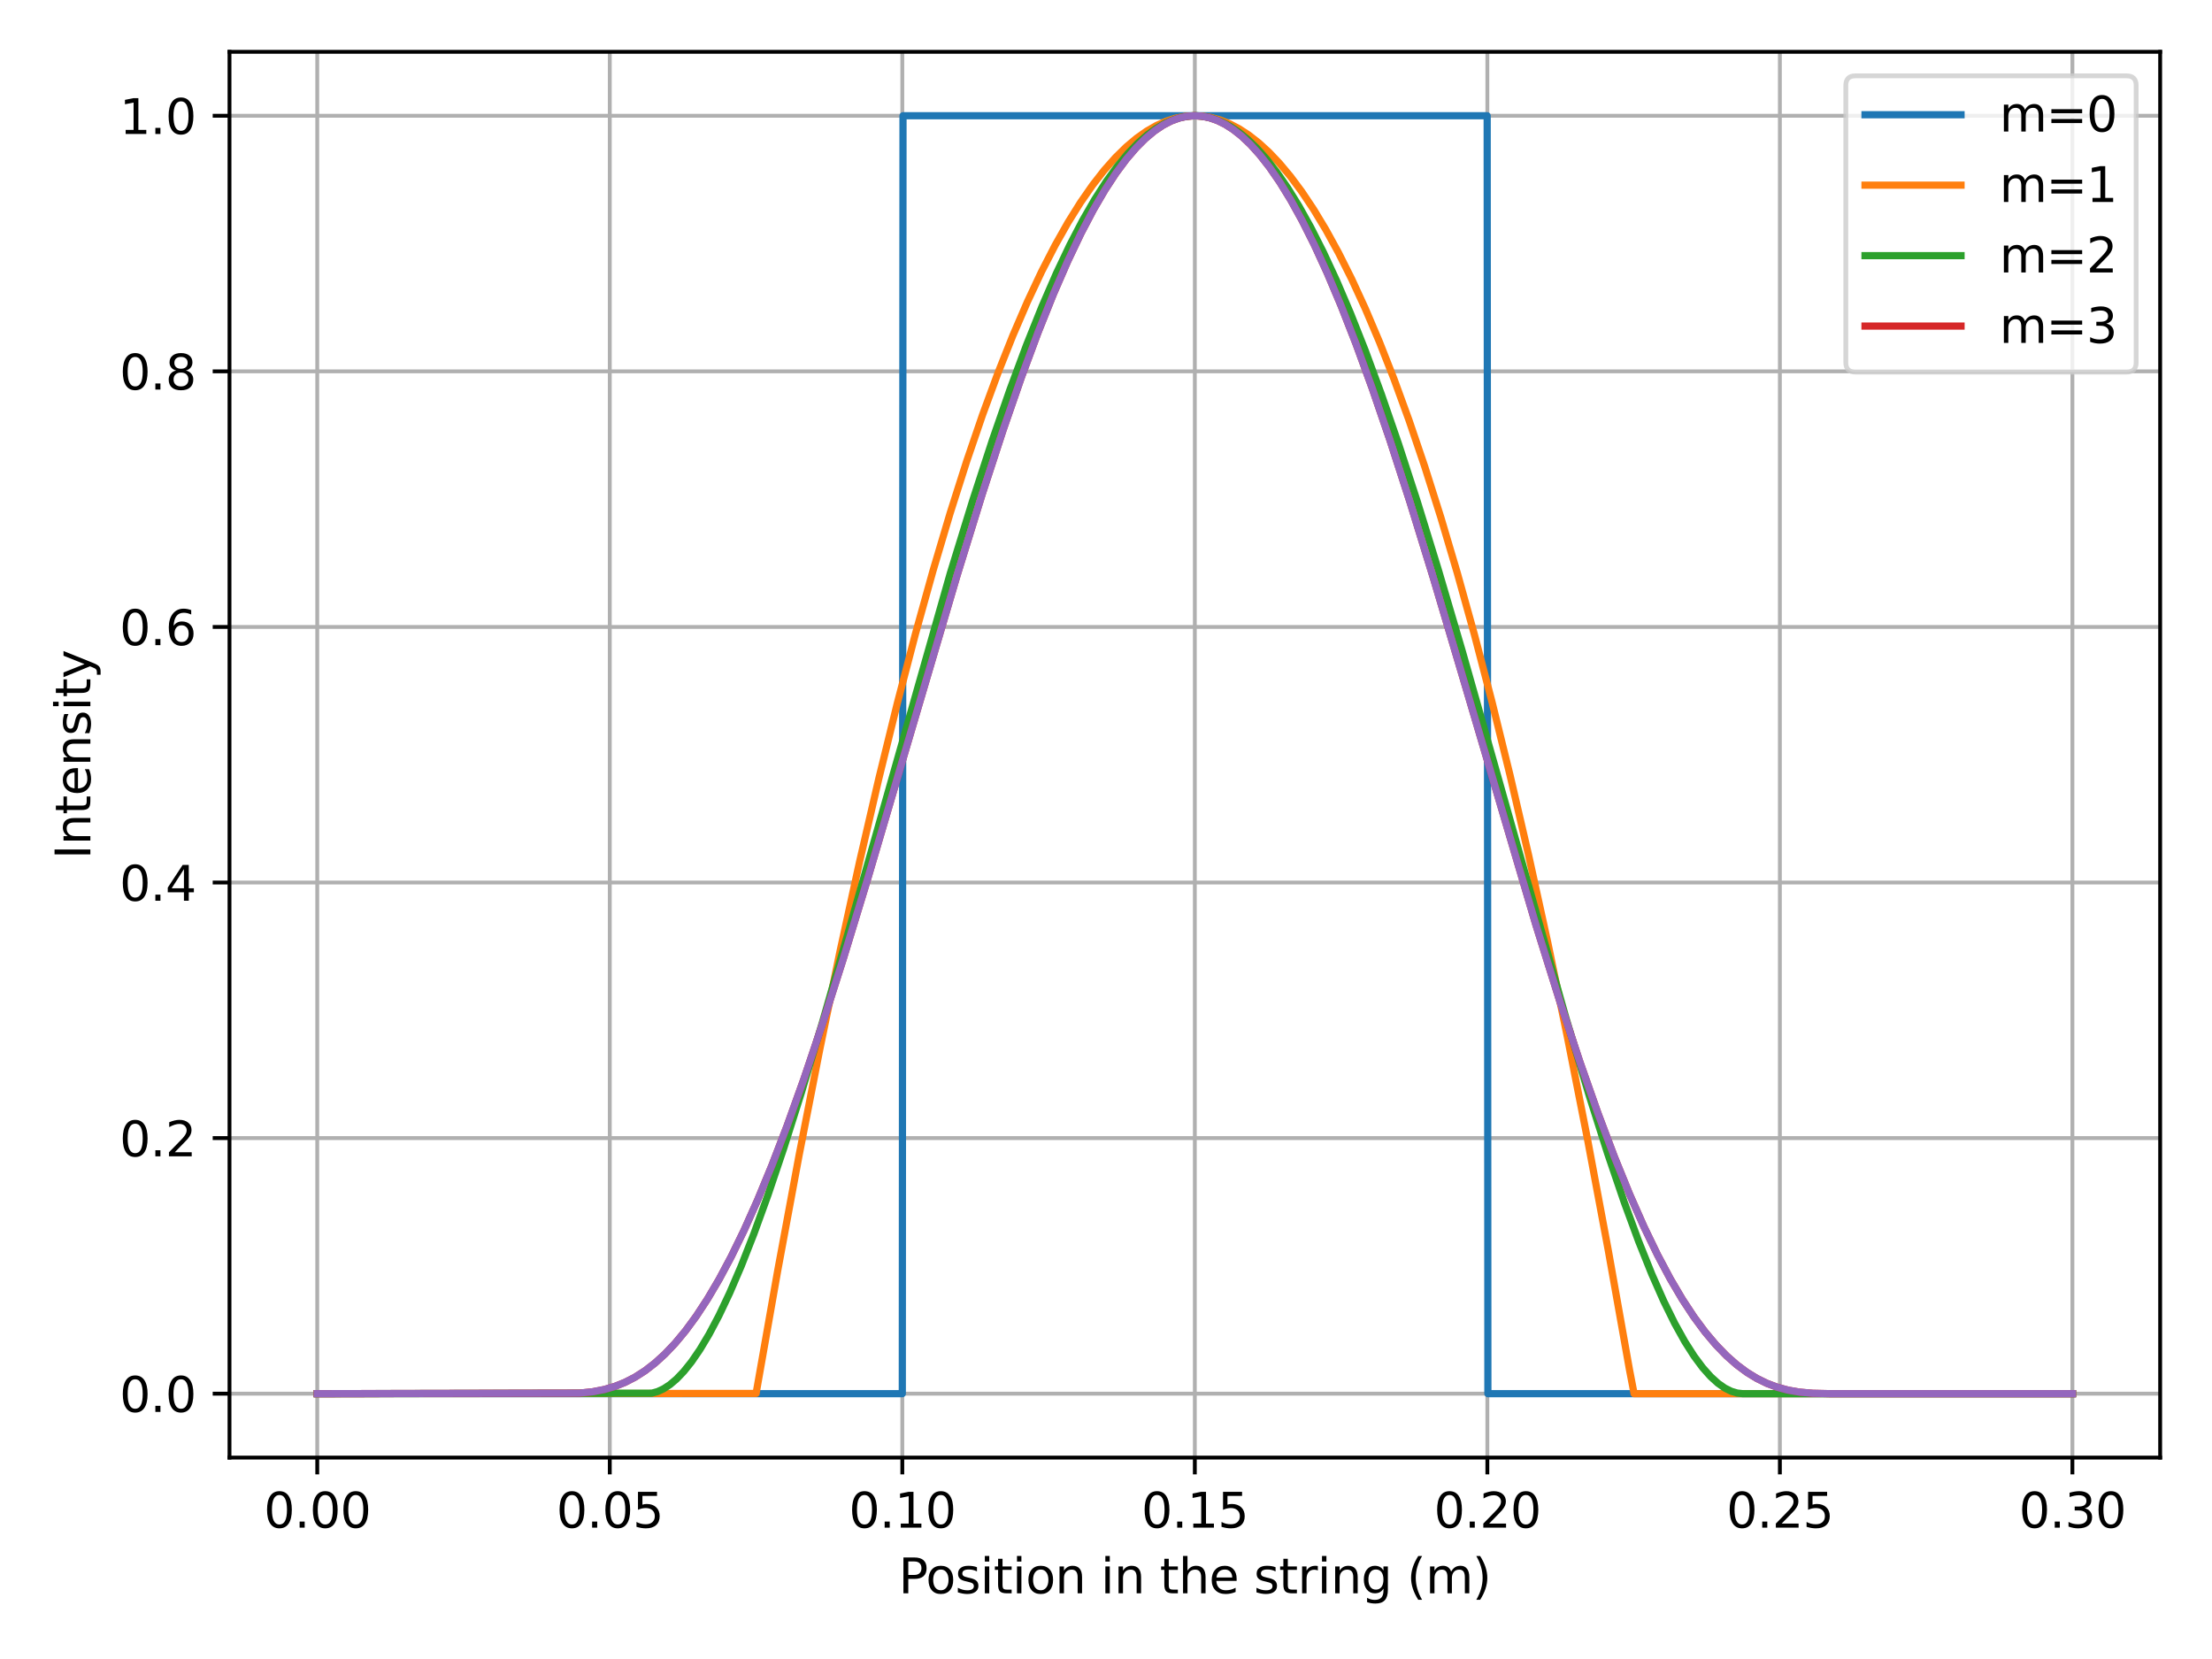 <?xml version="1.0" encoding="utf-8" standalone="no"?>
<!DOCTYPE svg PUBLIC "-//W3C//DTD SVG 1.1//EN"
  "http://www.w3.org/Graphics/SVG/1.1/DTD/svg11.dtd">
<svg xmlns:xlink="http://www.w3.org/1999/xlink" width="460.8pt" height="345.6pt" viewBox="0 0 460.8 345.6" xmlns="http://www.w3.org/2000/svg" version="1.1">
 <defs>
  <style type="text/css">*{stroke-linejoin: round; stroke-linecap: butt}</style>
 </defs>
 <g id="figure_1">
  <g id="patch_1">
   <path d="M 0 345.6 
L 460.8 345.6 
L 460.8 0 
L 0 0 
z
" style="fill: #ffffff"/>
  </g>
  <g id="axes_1">
   <g id="patch_2">
    <path d="M 47.81 303.64 
L 450 303.64 
L 450 10.8 
L 47.81 10.8 
z
" style="fill: #ffffff"/>
   </g>
   <g id="matplotlib.axis_1">
    <g id="xtick_1">
     <g id="line2d_1">
      <path d="M 66.091 303.64 
L 66.091 10.8 
" clip-path="url(#pf181cabe4d)" style="fill: none; stroke: #b0b0b0; stroke-width: 0.8; stroke-linecap: square"/>
     </g>
     <g id="line2d_2">
      <defs>
       <path id="m5eabddd98a" d="M 0 0 
L 0 3.5 
" style="stroke: #000000; stroke-width: 0.8"/>
      </defs>
      <g>
       <use xlink:href="#m5eabddd98a" x="66.091" y="303.64" style="stroke: #000000; stroke-width: 0.8"/>
      </g>
     </g>
     <g id="text_1">
      <!-- 0.00 -->
      <g transform="translate(54.959 318.238) scale(0.1 -0.1)">
       <defs>
        <path id="DejaVuSans-30" d="M 2034 4250 
Q 1547 4250 1301 3770 
Q 1056 3291 1056 2328 
Q 1056 1369 1301 889 
Q 1547 409 2034 409 
Q 2525 409 2770 889 
Q 3016 1369 3016 2328 
Q 3016 3291 2770 3770 
Q 2525 4250 2034 4250 
z
M 2034 4750 
Q 2819 4750 3233 4129 
Q 3647 3509 3647 2328 
Q 3647 1150 3233 529 
Q 2819 -91 2034 -91 
Q 1250 -91 836 529 
Q 422 1150 422 2328 
Q 422 3509 836 4129 
Q 1250 4750 2034 4750 
z
" transform="scale(0.016)"/>
        <path id="DejaVuSans-2e" d="M 684 794 
L 1344 794 
L 1344 0 
L 684 0 
L 684 794 
z
" transform="scale(0.016)"/>
       </defs>
       <use xlink:href="#DejaVuSans-30"/>
       <use xlink:href="#DejaVuSans-2e" x="63.623"/>
       <use xlink:href="#DejaVuSans-30" x="95.41"/>
       <use xlink:href="#DejaVuSans-30" x="159.033"/>
      </g>
     </g>
    </g>
    <g id="xtick_2">
     <g id="line2d_3">
      <path d="M 127.029 303.64 
L 127.029 10.8 
" clip-path="url(#pf181cabe4d)" style="fill: none; stroke: #b0b0b0; stroke-width: 0.8; stroke-linecap: square"/>
     </g>
     <g id="line2d_4">
      <g>
       <use xlink:href="#m5eabddd98a" x="127.029" y="303.64" style="stroke: #000000; stroke-width: 0.8"/>
      </g>
     </g>
     <g id="text_2">
      <!-- 0.05 -->
      <g transform="translate(115.896 318.238) scale(0.1 -0.1)">
       <defs>
        <path id="DejaVuSans-35" d="M 691 4666 
L 3169 4666 
L 3169 4134 
L 1269 4134 
L 1269 2991 
Q 1406 3038 1543 3061 
Q 1681 3084 1819 3084 
Q 2600 3084 3056 2656 
Q 3513 2228 3513 1497 
Q 3513 744 3044 326 
Q 2575 -91 1722 -91 
Q 1428 -91 1123 -41 
Q 819 9 494 109 
L 494 744 
Q 775 591 1075 516 
Q 1375 441 1709 441 
Q 2250 441 2565 725 
Q 2881 1009 2881 1497 
Q 2881 1984 2565 2268 
Q 2250 2553 1709 2553 
Q 1456 2553 1204 2497 
Q 953 2441 691 2322 
L 691 4666 
z
" transform="scale(0.016)"/>
       </defs>
       <use xlink:href="#DejaVuSans-30"/>
       <use xlink:href="#DejaVuSans-2e" x="63.623"/>
       <use xlink:href="#DejaVuSans-30" x="95.41"/>
       <use xlink:href="#DejaVuSans-35" x="159.033"/>
      </g>
     </g>
    </g>
    <g id="xtick_3">
     <g id="line2d_5">
      <path d="M 187.967 303.64 
L 187.967 10.8 
" clip-path="url(#pf181cabe4d)" style="fill: none; stroke: #b0b0b0; stroke-width: 0.8; stroke-linecap: square"/>
     </g>
     <g id="line2d_6">
      <g>
       <use xlink:href="#m5eabddd98a" x="187.967" y="303.64" style="stroke: #000000; stroke-width: 0.8"/>
      </g>
     </g>
     <g id="text_3">
      <!-- 0.10 -->
      <g transform="translate(176.834 318.238) scale(0.1 -0.1)">
       <defs>
        <path id="DejaVuSans-31" d="M 794 531 
L 1825 531 
L 1825 4091 
L 703 3866 
L 703 4441 
L 1819 4666 
L 2450 4666 
L 2450 531 
L 3481 531 
L 3481 0 
L 794 0 
L 794 531 
z
" transform="scale(0.016)"/>
       </defs>
       <use xlink:href="#DejaVuSans-30"/>
       <use xlink:href="#DejaVuSans-2e" x="63.623"/>
       <use xlink:href="#DejaVuSans-31" x="95.41"/>
       <use xlink:href="#DejaVuSans-30" x="159.033"/>
      </g>
     </g>
    </g>
    <g id="xtick_4">
     <g id="line2d_7">
      <path d="M 248.905 303.64 
L 248.905 10.8 
" clip-path="url(#pf181cabe4d)" style="fill: none; stroke: #b0b0b0; stroke-width: 0.8; stroke-linecap: square"/>
     </g>
     <g id="line2d_8">
      <g>
       <use xlink:href="#m5eabddd98a" x="248.905" y="303.64" style="stroke: #000000; stroke-width: 0.8"/>
      </g>
     </g>
     <g id="text_4">
      <!-- 0.15 -->
      <g transform="translate(237.772 318.238) scale(0.1 -0.1)">
       <use xlink:href="#DejaVuSans-30"/>
       <use xlink:href="#DejaVuSans-2e" x="63.623"/>
       <use xlink:href="#DejaVuSans-31" x="95.41"/>
       <use xlink:href="#DejaVuSans-35" x="159.033"/>
      </g>
     </g>
    </g>
    <g id="xtick_5">
     <g id="line2d_9">
      <path d="M 309.843 303.64 
L 309.843 10.8 
" clip-path="url(#pf181cabe4d)" style="fill: none; stroke: #b0b0b0; stroke-width: 0.8; stroke-linecap: square"/>
     </g>
     <g id="line2d_10">
      <g>
       <use xlink:href="#m5eabddd98a" x="309.843" y="303.64" style="stroke: #000000; stroke-width: 0.8"/>
      </g>
     </g>
     <g id="text_5">
      <!-- 0.20 -->
      <g transform="translate(298.71 318.238) scale(0.1 -0.1)">
       <defs>
        <path id="DejaVuSans-32" d="M 1228 531 
L 3431 531 
L 3431 0 
L 469 0 
L 469 531 
Q 828 903 1448 1529 
Q 2069 2156 2228 2338 
Q 2531 2678 2651 2914 
Q 2772 3150 2772 3378 
Q 2772 3750 2511 3984 
Q 2250 4219 1831 4219 
Q 1534 4219 1204 4116 
Q 875 4013 500 3803 
L 500 4441 
Q 881 4594 1212 4672 
Q 1544 4750 1819 4750 
Q 2544 4750 2975 4387 
Q 3406 4025 3406 3419 
Q 3406 3131 3298 2873 
Q 3191 2616 2906 2266 
Q 2828 2175 2409 1742 
Q 1991 1309 1228 531 
z
" transform="scale(0.016)"/>
       </defs>
       <use xlink:href="#DejaVuSans-30"/>
       <use xlink:href="#DejaVuSans-2e" x="63.623"/>
       <use xlink:href="#DejaVuSans-32" x="95.41"/>
       <use xlink:href="#DejaVuSans-30" x="159.033"/>
      </g>
     </g>
    </g>
    <g id="xtick_6">
     <g id="line2d_11">
      <path d="M 370.781 303.64 
L 370.781 10.8 
" clip-path="url(#pf181cabe4d)" style="fill: none; stroke: #b0b0b0; stroke-width: 0.8; stroke-linecap: square"/>
     </g>
     <g id="line2d_12">
      <g>
       <use xlink:href="#m5eabddd98a" x="370.781" y="303.64" style="stroke: #000000; stroke-width: 0.8"/>
      </g>
     </g>
     <g id="text_6">
      <!-- 0.25 -->
      <g transform="translate(359.648 318.238) scale(0.1 -0.1)">
       <use xlink:href="#DejaVuSans-30"/>
       <use xlink:href="#DejaVuSans-2e" x="63.623"/>
       <use xlink:href="#DejaVuSans-32" x="95.41"/>
       <use xlink:href="#DejaVuSans-35" x="159.033"/>
      </g>
     </g>
    </g>
    <g id="xtick_7">
     <g id="line2d_13">
      <path d="M 431.719 303.64 
L 431.719 10.8 
" clip-path="url(#pf181cabe4d)" style="fill: none; stroke: #b0b0b0; stroke-width: 0.8; stroke-linecap: square"/>
     </g>
     <g id="line2d_14">
      <g>
       <use xlink:href="#m5eabddd98a" x="431.719" y="303.64" style="stroke: #000000; stroke-width: 0.8"/>
      </g>
     </g>
     <g id="text_7">
      <!-- 0.30 -->
      <g transform="translate(420.586 318.238) scale(0.1 -0.1)">
       <defs>
        <path id="DejaVuSans-33" d="M 2597 2516 
Q 3050 2419 3304 2112 
Q 3559 1806 3559 1356 
Q 3559 666 3084 287 
Q 2609 -91 1734 -91 
Q 1441 -91 1130 -33 
Q 819 25 488 141 
L 488 750 
Q 750 597 1062 519 
Q 1375 441 1716 441 
Q 2309 441 2620 675 
Q 2931 909 2931 1356 
Q 2931 1769 2642 2001 
Q 2353 2234 1838 2234 
L 1294 2234 
L 1294 2753 
L 1863 2753 
Q 2328 2753 2575 2939 
Q 2822 3125 2822 3475 
Q 2822 3834 2567 4026 
Q 2313 4219 1838 4219 
Q 1578 4219 1281 4162 
Q 984 4106 628 3988 
L 628 4550 
Q 988 4650 1302 4700 
Q 1616 4750 1894 4750 
Q 2613 4750 3031 4423 
Q 3450 4097 3450 3541 
Q 3450 3153 3228 2886 
Q 3006 2619 2597 2516 
z
" transform="scale(0.016)"/>
       </defs>
       <use xlink:href="#DejaVuSans-30"/>
       <use xlink:href="#DejaVuSans-2e" x="63.623"/>
       <use xlink:href="#DejaVuSans-33" x="95.41"/>
       <use xlink:href="#DejaVuSans-30" x="159.033"/>
      </g>
     </g>
    </g>
    <g id="text_8">
     <!-- Position in the string (m) -->
     <g transform="translate(187.197 331.917) scale(0.1 -0.1)">
      <defs>
       <path id="DejaVuSans-50" d="M 1259 4147 
L 1259 2394 
L 2053 2394 
Q 2494 2394 2734 2622 
Q 2975 2850 2975 3272 
Q 2975 3691 2734 3919 
Q 2494 4147 2053 4147 
L 1259 4147 
z
M 628 4666 
L 2053 4666 
Q 2838 4666 3239 4311 
Q 3641 3956 3641 3272 
Q 3641 2581 3239 2228 
Q 2838 1875 2053 1875 
L 1259 1875 
L 1259 0 
L 628 0 
L 628 4666 
z
" transform="scale(0.016)"/>
       <path id="DejaVuSans-6f" d="M 1959 3097 
Q 1497 3097 1228 2736 
Q 959 2375 959 1747 
Q 959 1119 1226 758 
Q 1494 397 1959 397 
Q 2419 397 2687 759 
Q 2956 1122 2956 1747 
Q 2956 2369 2687 2733 
Q 2419 3097 1959 3097 
z
M 1959 3584 
Q 2709 3584 3137 3096 
Q 3566 2609 3566 1747 
Q 3566 888 3137 398 
Q 2709 -91 1959 -91 
Q 1206 -91 779 398 
Q 353 888 353 1747 
Q 353 2609 779 3096 
Q 1206 3584 1959 3584 
z
" transform="scale(0.016)"/>
       <path id="DejaVuSans-73" d="M 2834 3397 
L 2834 2853 
Q 2591 2978 2328 3040 
Q 2066 3103 1784 3103 
Q 1356 3103 1142 2972 
Q 928 2841 928 2578 
Q 928 2378 1081 2264 
Q 1234 2150 1697 2047 
L 1894 2003 
Q 2506 1872 2764 1633 
Q 3022 1394 3022 966 
Q 3022 478 2636 193 
Q 2250 -91 1575 -91 
Q 1294 -91 989 -36 
Q 684 19 347 128 
L 347 722 
Q 666 556 975 473 
Q 1284 391 1588 391 
Q 1994 391 2212 530 
Q 2431 669 2431 922 
Q 2431 1156 2273 1281 
Q 2116 1406 1581 1522 
L 1381 1569 
Q 847 1681 609 1914 
Q 372 2147 372 2553 
Q 372 3047 722 3315 
Q 1072 3584 1716 3584 
Q 2034 3584 2315 3537 
Q 2597 3491 2834 3397 
z
" transform="scale(0.016)"/>
       <path id="DejaVuSans-69" d="M 603 3500 
L 1178 3500 
L 1178 0 
L 603 0 
L 603 3500 
z
M 603 4863 
L 1178 4863 
L 1178 4134 
L 603 4134 
L 603 4863 
z
" transform="scale(0.016)"/>
       <path id="DejaVuSans-74" d="M 1172 4494 
L 1172 3500 
L 2356 3500 
L 2356 3053 
L 1172 3053 
L 1172 1153 
Q 1172 725 1289 603 
Q 1406 481 1766 481 
L 2356 481 
L 2356 0 
L 1766 0 
Q 1100 0 847 248 
Q 594 497 594 1153 
L 594 3053 
L 172 3053 
L 172 3500 
L 594 3500 
L 594 4494 
L 1172 4494 
z
" transform="scale(0.016)"/>
       <path id="DejaVuSans-6e" d="M 3513 2113 
L 3513 0 
L 2938 0 
L 2938 2094 
Q 2938 2591 2744 2837 
Q 2550 3084 2163 3084 
Q 1697 3084 1428 2787 
Q 1159 2491 1159 1978 
L 1159 0 
L 581 0 
L 581 3500 
L 1159 3500 
L 1159 2956 
Q 1366 3272 1645 3428 
Q 1925 3584 2291 3584 
Q 2894 3584 3203 3211 
Q 3513 2838 3513 2113 
z
" transform="scale(0.016)"/>
       <path id="DejaVuSans-20" transform="scale(0.016)"/>
       <path id="DejaVuSans-68" d="M 3513 2113 
L 3513 0 
L 2938 0 
L 2938 2094 
Q 2938 2591 2744 2837 
Q 2550 3084 2163 3084 
Q 1697 3084 1428 2787 
Q 1159 2491 1159 1978 
L 1159 0 
L 581 0 
L 581 4863 
L 1159 4863 
L 1159 2956 
Q 1366 3272 1645 3428 
Q 1925 3584 2291 3584 
Q 2894 3584 3203 3211 
Q 3513 2838 3513 2113 
z
" transform="scale(0.016)"/>
       <path id="DejaVuSans-65" d="M 3597 1894 
L 3597 1613 
L 953 1613 
Q 991 1019 1311 708 
Q 1631 397 2203 397 
Q 2534 397 2845 478 
Q 3156 559 3463 722 
L 3463 178 
Q 3153 47 2828 -22 
Q 2503 -91 2169 -91 
Q 1331 -91 842 396 
Q 353 884 353 1716 
Q 353 2575 817 3079 
Q 1281 3584 2069 3584 
Q 2775 3584 3186 3129 
Q 3597 2675 3597 1894 
z
M 3022 2063 
Q 3016 2534 2758 2815 
Q 2500 3097 2075 3097 
Q 1594 3097 1305 2825 
Q 1016 2553 972 2059 
L 3022 2063 
z
" transform="scale(0.016)"/>
       <path id="DejaVuSans-72" d="M 2631 2963 
Q 2534 3019 2420 3045 
Q 2306 3072 2169 3072 
Q 1681 3072 1420 2755 
Q 1159 2438 1159 1844 
L 1159 0 
L 581 0 
L 581 3500 
L 1159 3500 
L 1159 2956 
Q 1341 3275 1631 3429 
Q 1922 3584 2338 3584 
Q 2397 3584 2469 3576 
Q 2541 3569 2628 3553 
L 2631 2963 
z
" transform="scale(0.016)"/>
       <path id="DejaVuSans-67" d="M 2906 1791 
Q 2906 2416 2648 2759 
Q 2391 3103 1925 3103 
Q 1463 3103 1205 2759 
Q 947 2416 947 1791 
Q 947 1169 1205 825 
Q 1463 481 1925 481 
Q 2391 481 2648 825 
Q 2906 1169 2906 1791 
z
M 3481 434 
Q 3481 -459 3084 -895 
Q 2688 -1331 1869 -1331 
Q 1566 -1331 1297 -1286 
Q 1028 -1241 775 -1147 
L 775 -588 
Q 1028 -725 1275 -790 
Q 1522 -856 1778 -856 
Q 2344 -856 2625 -561 
Q 2906 -266 2906 331 
L 2906 616 
Q 2728 306 2450 153 
Q 2172 0 1784 0 
Q 1141 0 747 490 
Q 353 981 353 1791 
Q 353 2603 747 3093 
Q 1141 3584 1784 3584 
Q 2172 3584 2450 3431 
Q 2728 3278 2906 2969 
L 2906 3500 
L 3481 3500 
L 3481 434 
z
" transform="scale(0.016)"/>
       <path id="DejaVuSans-28" d="M 1984 4856 
Q 1566 4138 1362 3434 
Q 1159 2731 1159 2009 
Q 1159 1288 1364 580 
Q 1569 -128 1984 -844 
L 1484 -844 
Q 1016 -109 783 600 
Q 550 1309 550 2009 
Q 550 2706 781 3412 
Q 1013 4119 1484 4856 
L 1984 4856 
z
" transform="scale(0.016)"/>
       <path id="DejaVuSans-6d" d="M 3328 2828 
Q 3544 3216 3844 3400 
Q 4144 3584 4550 3584 
Q 5097 3584 5394 3201 
Q 5691 2819 5691 2113 
L 5691 0 
L 5113 0 
L 5113 2094 
Q 5113 2597 4934 2840 
Q 4756 3084 4391 3084 
Q 3944 3084 3684 2787 
Q 3425 2491 3425 1978 
L 3425 0 
L 2847 0 
L 2847 2094 
Q 2847 2600 2669 2842 
Q 2491 3084 2119 3084 
Q 1678 3084 1418 2786 
Q 1159 2488 1159 1978 
L 1159 0 
L 581 0 
L 581 3500 
L 1159 3500 
L 1159 2956 
Q 1356 3278 1631 3431 
Q 1906 3584 2284 3584 
Q 2666 3584 2933 3390 
Q 3200 3197 3328 2828 
z
" transform="scale(0.016)"/>
       <path id="DejaVuSans-29" d="M 513 4856 
L 1013 4856 
Q 1481 4119 1714 3412 
Q 1947 2706 1947 2009 
Q 1947 1309 1714 600 
Q 1481 -109 1013 -844 
L 513 -844 
Q 928 -128 1133 580 
Q 1338 1288 1338 2009 
Q 1338 2731 1133 3434 
Q 928 4138 513 4856 
z
" transform="scale(0.016)"/>
      </defs>
      <use xlink:href="#DejaVuSans-50"/>
      <use xlink:href="#DejaVuSans-6f" x="56.678"/>
      <use xlink:href="#DejaVuSans-73" x="117.859"/>
      <use xlink:href="#DejaVuSans-69" x="169.959"/>
      <use xlink:href="#DejaVuSans-74" x="197.742"/>
      <use xlink:href="#DejaVuSans-69" x="236.951"/>
      <use xlink:href="#DejaVuSans-6f" x="264.734"/>
      <use xlink:href="#DejaVuSans-6e" x="325.916"/>
      <use xlink:href="#DejaVuSans-20" x="389.295"/>
      <use xlink:href="#DejaVuSans-69" x="421.082"/>
      <use xlink:href="#DejaVuSans-6e" x="448.865"/>
      <use xlink:href="#DejaVuSans-20" x="512.244"/>
      <use xlink:href="#DejaVuSans-74" x="544.031"/>
      <use xlink:href="#DejaVuSans-68" x="583.24"/>
      <use xlink:href="#DejaVuSans-65" x="646.619"/>
      <use xlink:href="#DejaVuSans-20" x="708.143"/>
      <use xlink:href="#DejaVuSans-73" x="739.93"/>
      <use xlink:href="#DejaVuSans-74" x="792.029"/>
      <use xlink:href="#DejaVuSans-72" x="831.238"/>
      <use xlink:href="#DejaVuSans-69" x="872.352"/>
      <use xlink:href="#DejaVuSans-6e" x="900.135"/>
      <use xlink:href="#DejaVuSans-67" x="963.514"/>
      <use xlink:href="#DejaVuSans-20" x="1026.99"/>
      <use xlink:href="#DejaVuSans-28" x="1058.777"/>
      <use xlink:href="#DejaVuSans-6d" x="1097.791"/>
      <use xlink:href="#DejaVuSans-29" x="1195.203"/>
     </g>
    </g>
   </g>
   <g id="matplotlib.axis_2">
    <g id="ytick_1">
     <g id="line2d_15">
      <path d="M 47.81 290.329 
L 450 290.329 
" clip-path="url(#pf181cabe4d)" style="fill: none; stroke: #b0b0b0; stroke-width: 0.8; stroke-linecap: square"/>
     </g>
     <g id="line2d_16">
      <defs>
       <path id="mb96f149500" d="M 0 0 
L -3.5 0 
" style="stroke: #000000; stroke-width: 0.8"/>
      </defs>
      <g>
       <use xlink:href="#mb96f149500" x="47.81" y="290.329" style="stroke: #000000; stroke-width: 0.8"/>
      </g>
     </g>
     <g id="text_9">
      <!-- 0.0 -->
      <g transform="translate(24.907 294.128) scale(0.1 -0.1)">
       <use xlink:href="#DejaVuSans-30"/>
       <use xlink:href="#DejaVuSans-2e" x="63.623"/>
       <use xlink:href="#DejaVuSans-30" x="95.41"/>
      </g>
     </g>
    </g>
    <g id="ytick_2">
     <g id="line2d_17">
      <path d="M 47.81 237.085 
L 450 237.085 
" clip-path="url(#pf181cabe4d)" style="fill: none; stroke: #b0b0b0; stroke-width: 0.8; stroke-linecap: square"/>
     </g>
     <g id="line2d_18">
      <g>
       <use xlink:href="#mb96f149500" x="47.81" y="237.085" style="stroke: #000000; stroke-width: 0.8"/>
      </g>
     </g>
     <g id="text_10">
      <!-- 0.2 -->
      <g transform="translate(24.907 240.885) scale(0.1 -0.1)">
       <use xlink:href="#DejaVuSans-30"/>
       <use xlink:href="#DejaVuSans-2e" x="63.623"/>
       <use xlink:href="#DejaVuSans-32" x="95.41"/>
      </g>
     </g>
    </g>
    <g id="ytick_3">
     <g id="line2d_19">
      <path d="M 47.81 183.842 
L 450 183.842 
" clip-path="url(#pf181cabe4d)" style="fill: none; stroke: #b0b0b0; stroke-width: 0.8; stroke-linecap: square"/>
     </g>
     <g id="line2d_20">
      <g>
       <use xlink:href="#mb96f149500" x="47.81" y="183.842" style="stroke: #000000; stroke-width: 0.8"/>
      </g>
     </g>
     <g id="text_11">
      <!-- 0.4 -->
      <g transform="translate(24.907 187.641) scale(0.1 -0.1)">
       <defs>
        <path id="DejaVuSans-34" d="M 2419 4116 
L 825 1625 
L 2419 1625 
L 2419 4116 
z
M 2253 4666 
L 3047 4666 
L 3047 1625 
L 3713 1625 
L 3713 1100 
L 3047 1100 
L 3047 0 
L 2419 0 
L 2419 1100 
L 313 1100 
L 313 1709 
L 2253 4666 
z
" transform="scale(0.016)"/>
       </defs>
       <use xlink:href="#DejaVuSans-30"/>
       <use xlink:href="#DejaVuSans-2e" x="63.623"/>
       <use xlink:href="#DejaVuSans-34" x="95.41"/>
      </g>
     </g>
    </g>
    <g id="ytick_4">
     <g id="line2d_21">
      <path d="M 47.81 130.598 
L 450 130.598 
" clip-path="url(#pf181cabe4d)" style="fill: none; stroke: #b0b0b0; stroke-width: 0.8; stroke-linecap: square"/>
     </g>
     <g id="line2d_22">
      <g>
       <use xlink:href="#mb96f149500" x="47.81" y="130.598" style="stroke: #000000; stroke-width: 0.8"/>
      </g>
     </g>
     <g id="text_12">
      <!-- 0.6 -->
      <g transform="translate(24.907 134.397) scale(0.1 -0.1)">
       <defs>
        <path id="DejaVuSans-36" d="M 2113 2584 
Q 1688 2584 1439 2293 
Q 1191 2003 1191 1497 
Q 1191 994 1439 701 
Q 1688 409 2113 409 
Q 2538 409 2786 701 
Q 3034 994 3034 1497 
Q 3034 2003 2786 2293 
Q 2538 2584 2113 2584 
z
M 3366 4563 
L 3366 3988 
Q 3128 4100 2886 4159 
Q 2644 4219 2406 4219 
Q 1781 4219 1451 3797 
Q 1122 3375 1075 2522 
Q 1259 2794 1537 2939 
Q 1816 3084 2150 3084 
Q 2853 3084 3261 2657 
Q 3669 2231 3669 1497 
Q 3669 778 3244 343 
Q 2819 -91 2113 -91 
Q 1303 -91 875 529 
Q 447 1150 447 2328 
Q 447 3434 972 4092 
Q 1497 4750 2381 4750 
Q 2619 4750 2861 4703 
Q 3103 4656 3366 4563 
z
" transform="scale(0.016)"/>
       </defs>
       <use xlink:href="#DejaVuSans-30"/>
       <use xlink:href="#DejaVuSans-2e" x="63.623"/>
       <use xlink:href="#DejaVuSans-36" x="95.41"/>
      </g>
     </g>
    </g>
    <g id="ytick_5">
     <g id="line2d_23">
      <path d="M 47.81 77.355 
L 450 77.355 
" clip-path="url(#pf181cabe4d)" style="fill: none; stroke: #b0b0b0; stroke-width: 0.8; stroke-linecap: square"/>
     </g>
     <g id="line2d_24">
      <g>
       <use xlink:href="#mb96f149500" x="47.81" y="77.355" style="stroke: #000000; stroke-width: 0.8"/>
      </g>
     </g>
     <g id="text_13">
      <!-- 0.8 -->
      <g transform="translate(24.907 81.154) scale(0.1 -0.1)">
       <defs>
        <path id="DejaVuSans-38" d="M 2034 2216 
Q 1584 2216 1326 1975 
Q 1069 1734 1069 1313 
Q 1069 891 1326 650 
Q 1584 409 2034 409 
Q 2484 409 2743 651 
Q 3003 894 3003 1313 
Q 3003 1734 2745 1975 
Q 2488 2216 2034 2216 
z
M 1403 2484 
Q 997 2584 770 2862 
Q 544 3141 544 3541 
Q 544 4100 942 4425 
Q 1341 4750 2034 4750 
Q 2731 4750 3128 4425 
Q 3525 4100 3525 3541 
Q 3525 3141 3298 2862 
Q 3072 2584 2669 2484 
Q 3125 2378 3379 2068 
Q 3634 1759 3634 1313 
Q 3634 634 3220 271 
Q 2806 -91 2034 -91 
Q 1263 -91 848 271 
Q 434 634 434 1313 
Q 434 1759 690 2068 
Q 947 2378 1403 2484 
z
M 1172 3481 
Q 1172 3119 1398 2916 
Q 1625 2713 2034 2713 
Q 2441 2713 2670 2916 
Q 2900 3119 2900 3481 
Q 2900 3844 2670 4047 
Q 2441 4250 2034 4250 
Q 1625 4250 1398 4047 
Q 1172 3844 1172 3481 
z
" transform="scale(0.016)"/>
       </defs>
       <use xlink:href="#DejaVuSans-30"/>
       <use xlink:href="#DejaVuSans-2e" x="63.623"/>
       <use xlink:href="#DejaVuSans-38" x="95.41"/>
      </g>
     </g>
    </g>
    <g id="ytick_6">
     <g id="line2d_25">
      <path d="M 47.81 24.111 
L 450 24.111 
" clip-path="url(#pf181cabe4d)" style="fill: none; stroke: #b0b0b0; stroke-width: 0.8; stroke-linecap: square"/>
     </g>
     <g id="line2d_26">
      <g>
       <use xlink:href="#mb96f149500" x="47.81" y="24.111" style="stroke: #000000; stroke-width: 0.8"/>
      </g>
     </g>
     <g id="text_14">
      <!-- 1.0 -->
      <g transform="translate(24.907 27.91) scale(0.1 -0.1)">
       <use xlink:href="#DejaVuSans-31"/>
       <use xlink:href="#DejaVuSans-2e" x="63.623"/>
       <use xlink:href="#DejaVuSans-30" x="95.41"/>
      </g>
     </g>
    </g>
    <g id="text_15">
     <!-- Intensity -->
     <g transform="translate(18.827 178.982) rotate(-90) scale(0.1 -0.1)">
      <defs>
       <path id="DejaVuSans-49" d="M 628 4666 
L 1259 4666 
L 1259 0 
L 628 0 
L 628 4666 
z
" transform="scale(0.016)"/>
       <path id="DejaVuSans-79" d="M 2059 -325 
Q 1816 -950 1584 -1140 
Q 1353 -1331 966 -1331 
L 506 -1331 
L 506 -850 
L 844 -850 
Q 1081 -850 1212 -737 
Q 1344 -625 1503 -206 
L 1606 56 
L 191 3500 
L 800 3500 
L 1894 763 
L 2988 3500 
L 3597 3500 
L 2059 -325 
z
" transform="scale(0.016)"/>
      </defs>
      <use xlink:href="#DejaVuSans-49"/>
      <use xlink:href="#DejaVuSans-6e" x="29.492"/>
      <use xlink:href="#DejaVuSans-74" x="92.871"/>
      <use xlink:href="#DejaVuSans-65" x="132.08"/>
      <use xlink:href="#DejaVuSans-6e" x="193.604"/>
      <use xlink:href="#DejaVuSans-73" x="256.982"/>
      <use xlink:href="#DejaVuSans-69" x="309.082"/>
      <use xlink:href="#DejaVuSans-74" x="336.865"/>
      <use xlink:href="#DejaVuSans-79" x="376.074"/>
     </g>
    </g>
   </g>
   <g id="line2d_27">
    <path d="M 66.091 290.329 
L 187.967 290.329 
L 188.113 24.111 
L 309.806 24.111 
L 309.953 290.329 
L 431.719 290.329 
L 431.719 290.329 
" clip-path="url(#pf181cabe4d)" style="fill: none; stroke: #1f77b4; stroke-width: 1.5; stroke-linecap: square"/>
   </g>
   <g id="line2d_28">
    <path d="M 66.091 290.329 
L 157.507 290.276 
L 162.042 264.522 
L 166.466 240.654 
L 170.781 218.58 
L 174.986 198.208 
L 179.081 179.451 
L 183.067 162.223 
L 186.943 146.439 
L 190.71 132.02 
L 194.366 118.885 
L 197.913 106.959 
L 201.35 96.166 
L 204.678 86.435 
L 207.896 77.696 
L 211.004 69.881 
L 214.039 62.844 
L 216.964 56.617 
L 219.78 51.139 
L 222.486 46.35 
L 225.082 42.194 
L 227.605 38.567 
L 230.018 35.476 
L 232.359 32.834 
L 234.626 30.608 
L 236.783 28.793 
L 238.868 27.321 
L 240.915 26.145 
L 242.89 25.264 
L 244.828 24.641 
L 246.729 24.262 
L 248.594 24.114 
L 250.459 24.188 
L 252.324 24.483 
L 254.225 25.013 
L 256.127 25.773 
L 258.101 26.806 
L 260.113 28.113 
L 262.197 29.74 
L 264.318 31.68 
L 266.512 33.988 
L 268.815 36.742 
L 271.192 39.938 
L 273.642 43.608 
L 276.202 47.852 
L 278.835 52.653 
L 281.577 58.123 
L 284.429 64.321 
L 287.355 71.215 
L 290.39 78.945 
L 293.534 87.574 
L 296.789 97.167 
L 300.153 107.793 
L 303.59 119.394 
L 307.137 132.156 
L 310.794 146.151 
L 314.56 161.457 
L 318.436 178.152 
L 322.422 196.319 
L 326.517 216.04 
L 330.722 237.401 
L 335.037 260.491 
L 339.462 285.4 
L 340.412 290.329 
L 431.719 290.329 
L 431.719 290.329 
" clip-path="url(#pf181cabe4d)" style="fill: none; stroke: #ff7f0e; stroke-width: 1.5; stroke-linecap: square"/>
   </g>
   <g id="line2d_29">
    <path d="M 66.091 290.329 
L 135.787 290.224 
L 136.994 289.889 
L 138.237 289.31 
L 139.553 288.449 
L 140.943 287.271 
L 142.442 285.705 
L 144.051 283.697 
L 145.806 281.139 
L 147.708 277.959 
L 149.755 274.09 
L 151.986 269.386 
L 154.399 263.768 
L 157.069 256.973 
L 159.994 248.904 
L 163.248 239.26 
L 166.941 227.603 
L 171.293 213.103 
L 176.814 193.879 
L 197.95 119.474 
L 202.594 104.397 
L 206.689 91.834 
L 210.419 81.093 
L 213.856 71.854 
L 217.074 63.83 
L 220.072 56.936 
L 222.888 51.001 
L 225.557 45.879 
L 228.08 41.504 
L 230.494 37.756 
L 232.761 34.634 
L 234.918 32.03 
L 237.003 29.857 
L 238.977 28.115 
L 240.879 26.732 
L 242.707 25.675 
L 244.462 24.915 
L 246.181 24.413 
L 247.863 24.155 
L 249.508 24.126 
L 251.154 24.317 
L 252.836 24.741 
L 254.518 25.394 
L 256.273 26.32 
L 258.065 27.522 
L 259.93 29.045 
L 261.868 30.92 
L 263.879 33.177 
L 266 35.896 
L 268.23 39.125 
L 270.571 42.911 
L 273.057 47.37 
L 275.653 52.491 
L 278.396 58.4 
L 281.321 65.242 
L 284.429 73.092 
L 287.757 82.114 
L 291.34 92.488 
L 295.253 104.512 
L 299.604 118.623 
L 304.65 135.765 
L 311.232 158.973 
L 326.225 212.105 
L 330.978 227.959 
L 334.891 240.264 
L 338.328 250.359 
L 341.363 258.607 
L 344.106 265.439 
L 346.592 271.06 
L 348.896 275.733 
L 350.98 279.478 
L 352.918 282.518 
L 354.71 284.923 
L 356.355 286.77 
L 357.891 288.165 
L 359.317 289.163 
L 360.634 289.819 
L 361.877 290.196 
L 363.084 290.329 
L 374.163 290.329 
L 431.719 290.329 
L 431.719 290.329 
" clip-path="url(#pf181cabe4d)" style="fill: none; stroke: #2ca02c; stroke-width: 1.5; stroke-linecap: square"/>
   </g>
   <g id="line2d_30">
    <path d="M 66.091 290.329 
L 120.648 290.22 
L 123.464 289.93 
L 125.877 289.462 
L 128.108 288.807 
L 130.229 287.954 
L 132.313 286.875 
L 134.361 285.562 
L 136.409 283.983 
L 138.493 282.092 
L 140.614 279.862 
L 142.808 277.222 
L 145.038 274.186 
L 147.378 270.617 
L 149.792 266.525 
L 152.315 261.806 
L 154.984 256.333 
L 157.8 250.042 
L 160.798 242.787 
L 164.016 234.403 
L 167.49 224.717 
L 171.329 213.33 
L 175.644 199.814 
L 180.8 182.9 
L 188.113 158.063 
L 199.376 119.848 
L 204.605 102.934 
L 208.956 89.591 
L 212.796 78.52 
L 216.27 69.169 
L 219.451 61.231 
L 222.413 54.426 
L 225.155 48.667 
L 227.751 43.721 
L 230.165 39.586 
L 232.468 36.07 
L 234.626 33.17 
L 236.674 30.779 
L 238.612 28.845 
L 240.476 27.291 
L 242.268 26.086 
L 243.987 25.197 
L 245.632 24.592 
L 247.241 24.235 
L 248.814 24.111 
L 250.386 24.209 
L 251.958 24.53 
L 253.567 25.087 
L 255.213 25.895 
L 256.895 26.97 
L 258.65 28.356 
L 260.478 30.086 
L 262.416 32.232 
L 264.464 34.844 
L 266.621 37.97 
L 268.889 41.659 
L 271.265 45.957 
L 273.788 50.982 
L 276.494 56.878 
L 279.383 63.717 
L 282.491 71.661 
L 285.855 80.882 
L 289.549 91.668 
L 293.717 104.552 
L 298.58 120.332 
L 305.016 142.028 
L 319.935 192.583 
L 324.908 208.484 
L 329.113 221.21 
L 332.88 231.915 
L 336.317 241.028 
L 339.498 248.844 
L 342.46 255.545 
L 345.276 261.374 
L 347.945 266.394 
L 350.468 270.676 
L 352.882 274.344 
L 355.222 277.501 
L 357.452 280.148 
L 359.646 282.41 
L 361.767 284.285 
L 363.888 285.865 
L 365.972 287.143 
L 368.093 288.182 
L 370.251 288.99 
L 372.481 289.589 
L 374.894 290.006 
L 377.637 290.248 
L 381.294 290.328 
L 431.719 290.329 
L 431.719 290.329 
" clip-path="url(#pf181cabe4d)" style="fill: none; stroke: #d62728; stroke-width: 1.5; stroke-linecap: square"/>
   </g>
   <g id="line2d_31">
    <path d="M 66.091 290.329 
L 120.648 290.22 
L 123.464 289.93 
L 125.877 289.462 
L 128.108 288.807 
L 130.229 287.954 
L 132.313 286.875 
L 134.361 285.562 
L 136.409 283.983 
L 138.493 282.092 
L 140.614 279.862 
L 142.808 277.222 
L 145.038 274.186 
L 147.378 270.617 
L 149.792 266.525 
L 152.315 261.806 
L 154.984 256.333 
L 157.8 250.042 
L 160.798 242.787 
L 164.016 234.403 
L 167.49 224.717 
L 171.329 213.33 
L 175.644 199.814 
L 180.8 182.9 
L 188.113 158.063 
L 199.376 119.848 
L 204.605 102.934 
L 208.956 89.591 
L 212.796 78.52 
L 216.27 69.169 
L 219.451 61.231 
L 222.413 54.426 
L 225.155 48.667 
L 227.751 43.721 
L 230.165 39.586 
L 232.468 36.07 
L 234.626 33.17 
L 236.674 30.779 
L 238.612 28.845 
L 240.476 27.291 
L 242.268 26.086 
L 243.987 25.197 
L 245.632 24.592 
L 247.241 24.235 
L 248.814 24.111 
L 250.386 24.209 
L 251.958 24.53 
L 253.567 25.087 
L 255.213 25.895 
L 256.895 26.97 
L 258.65 28.356 
L 260.478 30.086 
L 262.416 32.232 
L 264.464 34.844 
L 266.621 37.97 
L 268.889 41.659 
L 271.265 45.957 
L 273.788 50.982 
L 276.494 56.878 
L 279.383 63.717 
L 282.491 71.661 
L 285.855 80.882 
L 289.549 91.668 
L 293.717 104.552 
L 298.58 120.332 
L 305.016 142.028 
L 319.935 192.583 
L 324.908 208.484 
L 329.113 221.21 
L 332.88 231.915 
L 336.317 241.028 
L 339.498 248.844 
L 342.46 255.545 
L 345.276 261.374 
L 347.945 266.394 
L 350.468 270.676 
L 352.882 274.344 
L 355.222 277.501 
L 357.452 280.148 
L 359.646 282.41 
L 361.767 284.285 
L 363.888 285.865 
L 365.972 287.143 
L 368.093 288.182 
L 370.251 288.99 
L 372.481 289.589 
L 374.894 290.006 
L 377.637 290.248 
L 381.294 290.328 
L 431.719 290.329 
L 431.719 290.329 
" clip-path="url(#pf181cabe4d)" style="fill: none; stroke: #9467bd; stroke-width: 1.5; stroke-linecap: square"/>
   </g>
   <g id="patch_3">
    <path d="M 47.81 303.64 
L 47.81 10.8 
" style="fill: none; stroke: #000000; stroke-width: 0.8; stroke-linejoin: miter; stroke-linecap: square"/>
   </g>
   <g id="patch_4">
    <path d="M 450 303.64 
L 450 10.8 
" style="fill: none; stroke: #000000; stroke-width: 0.8; stroke-linejoin: miter; stroke-linecap: square"/>
   </g>
   <g id="patch_5">
    <path d="M 47.81 303.64 
L 450 303.64 
" style="fill: none; stroke: #000000; stroke-width: 0.8; stroke-linejoin: miter; stroke-linecap: square"/>
   </g>
   <g id="patch_6">
    <path d="M 47.81 10.8 
L 450 10.8 
" style="fill: none; stroke: #000000; stroke-width: 0.8; stroke-linejoin: miter; stroke-linecap: square"/>
   </g>
   <g id="legend_1">
    <g id="patch_7">
     <path d="M 386.517 77.513 
L 443 77.513 
Q 445 77.513 445 75.513 
L 445 17.8 
Q 445 15.8 443 15.8 
L 386.517 15.8 
Q 384.517 15.8 384.517 17.8 
L 384.517 75.513 
Q 384.517 77.513 386.517 77.513 
z
" style="fill: #ffffff; opacity: 0.8; stroke: #cccccc; stroke-linejoin: miter"/>
    </g>
    <g id="line2d_32">
     <path d="M 388.517 23.898 
L 398.517 23.898 
L 408.517 23.898 
" style="fill: none; stroke: #1f77b4; stroke-width: 1.5; stroke-linecap: square"/>
    </g>
    <g id="text_16">
     <!-- m=0 -->
     <g transform="translate(416.517 27.398) scale(0.1 -0.1)">
      <defs>
       <path id="DejaVuSans-3d" d="M 678 2906 
L 4684 2906 
L 4684 2381 
L 678 2381 
L 678 2906 
z
M 678 1631 
L 4684 1631 
L 4684 1100 
L 678 1100 
L 678 1631 
z
" transform="scale(0.016)"/>
      </defs>
      <use xlink:href="#DejaVuSans-6d"/>
      <use xlink:href="#DejaVuSans-3d" x="97.412"/>
      <use xlink:href="#DejaVuSans-30" x="181.201"/>
     </g>
    </g>
    <g id="line2d_33">
     <path d="M 388.517 38.577 
L 398.517 38.577 
L 408.517 38.577 
" style="fill: none; stroke: #ff7f0e; stroke-width: 1.5; stroke-linecap: square"/>
    </g>
    <g id="text_17">
     <!-- m=1 -->
     <g transform="translate(416.517 42.077) scale(0.1 -0.1)">
      <use xlink:href="#DejaVuSans-6d"/>
      <use xlink:href="#DejaVuSans-3d" x="97.412"/>
      <use xlink:href="#DejaVuSans-31" x="181.201"/>
     </g>
    </g>
    <g id="line2d_34">
     <path d="M 388.517 53.255 
L 398.517 53.255 
L 408.517 53.255 
" style="fill: none; stroke: #2ca02c; stroke-width: 1.5; stroke-linecap: square"/>
    </g>
    <g id="text_18">
     <!-- m=2 -->
     <g transform="translate(416.517 56.755) scale(0.1 -0.1)">
      <use xlink:href="#DejaVuSans-6d"/>
      <use xlink:href="#DejaVuSans-3d" x="97.412"/>
      <use xlink:href="#DejaVuSans-32" x="181.201"/>
     </g>
    </g>
    <g id="line2d_35">
     <path d="M 388.517 67.933 
L 398.517 67.933 
L 408.517 67.933 
" style="fill: none; stroke: #d62728; stroke-width: 1.5; stroke-linecap: square"/>
    </g>
    <g id="text_19">
     <!-- m=3 -->
     <g transform="translate(416.517 71.433) scale(0.1 -0.1)">
      <use xlink:href="#DejaVuSans-6d"/>
      <use xlink:href="#DejaVuSans-3d" x="97.412"/>
      <use xlink:href="#DejaVuSans-33" x="181.201"/>
     </g>
    </g>
   </g>
  </g>
 </g>
 <defs>
  <clipPath id="pf181cabe4d">
   <rect x="47.81" y="10.8" width="402.19" height="292.84"/>
  </clipPath>
 </defs>
</svg>
